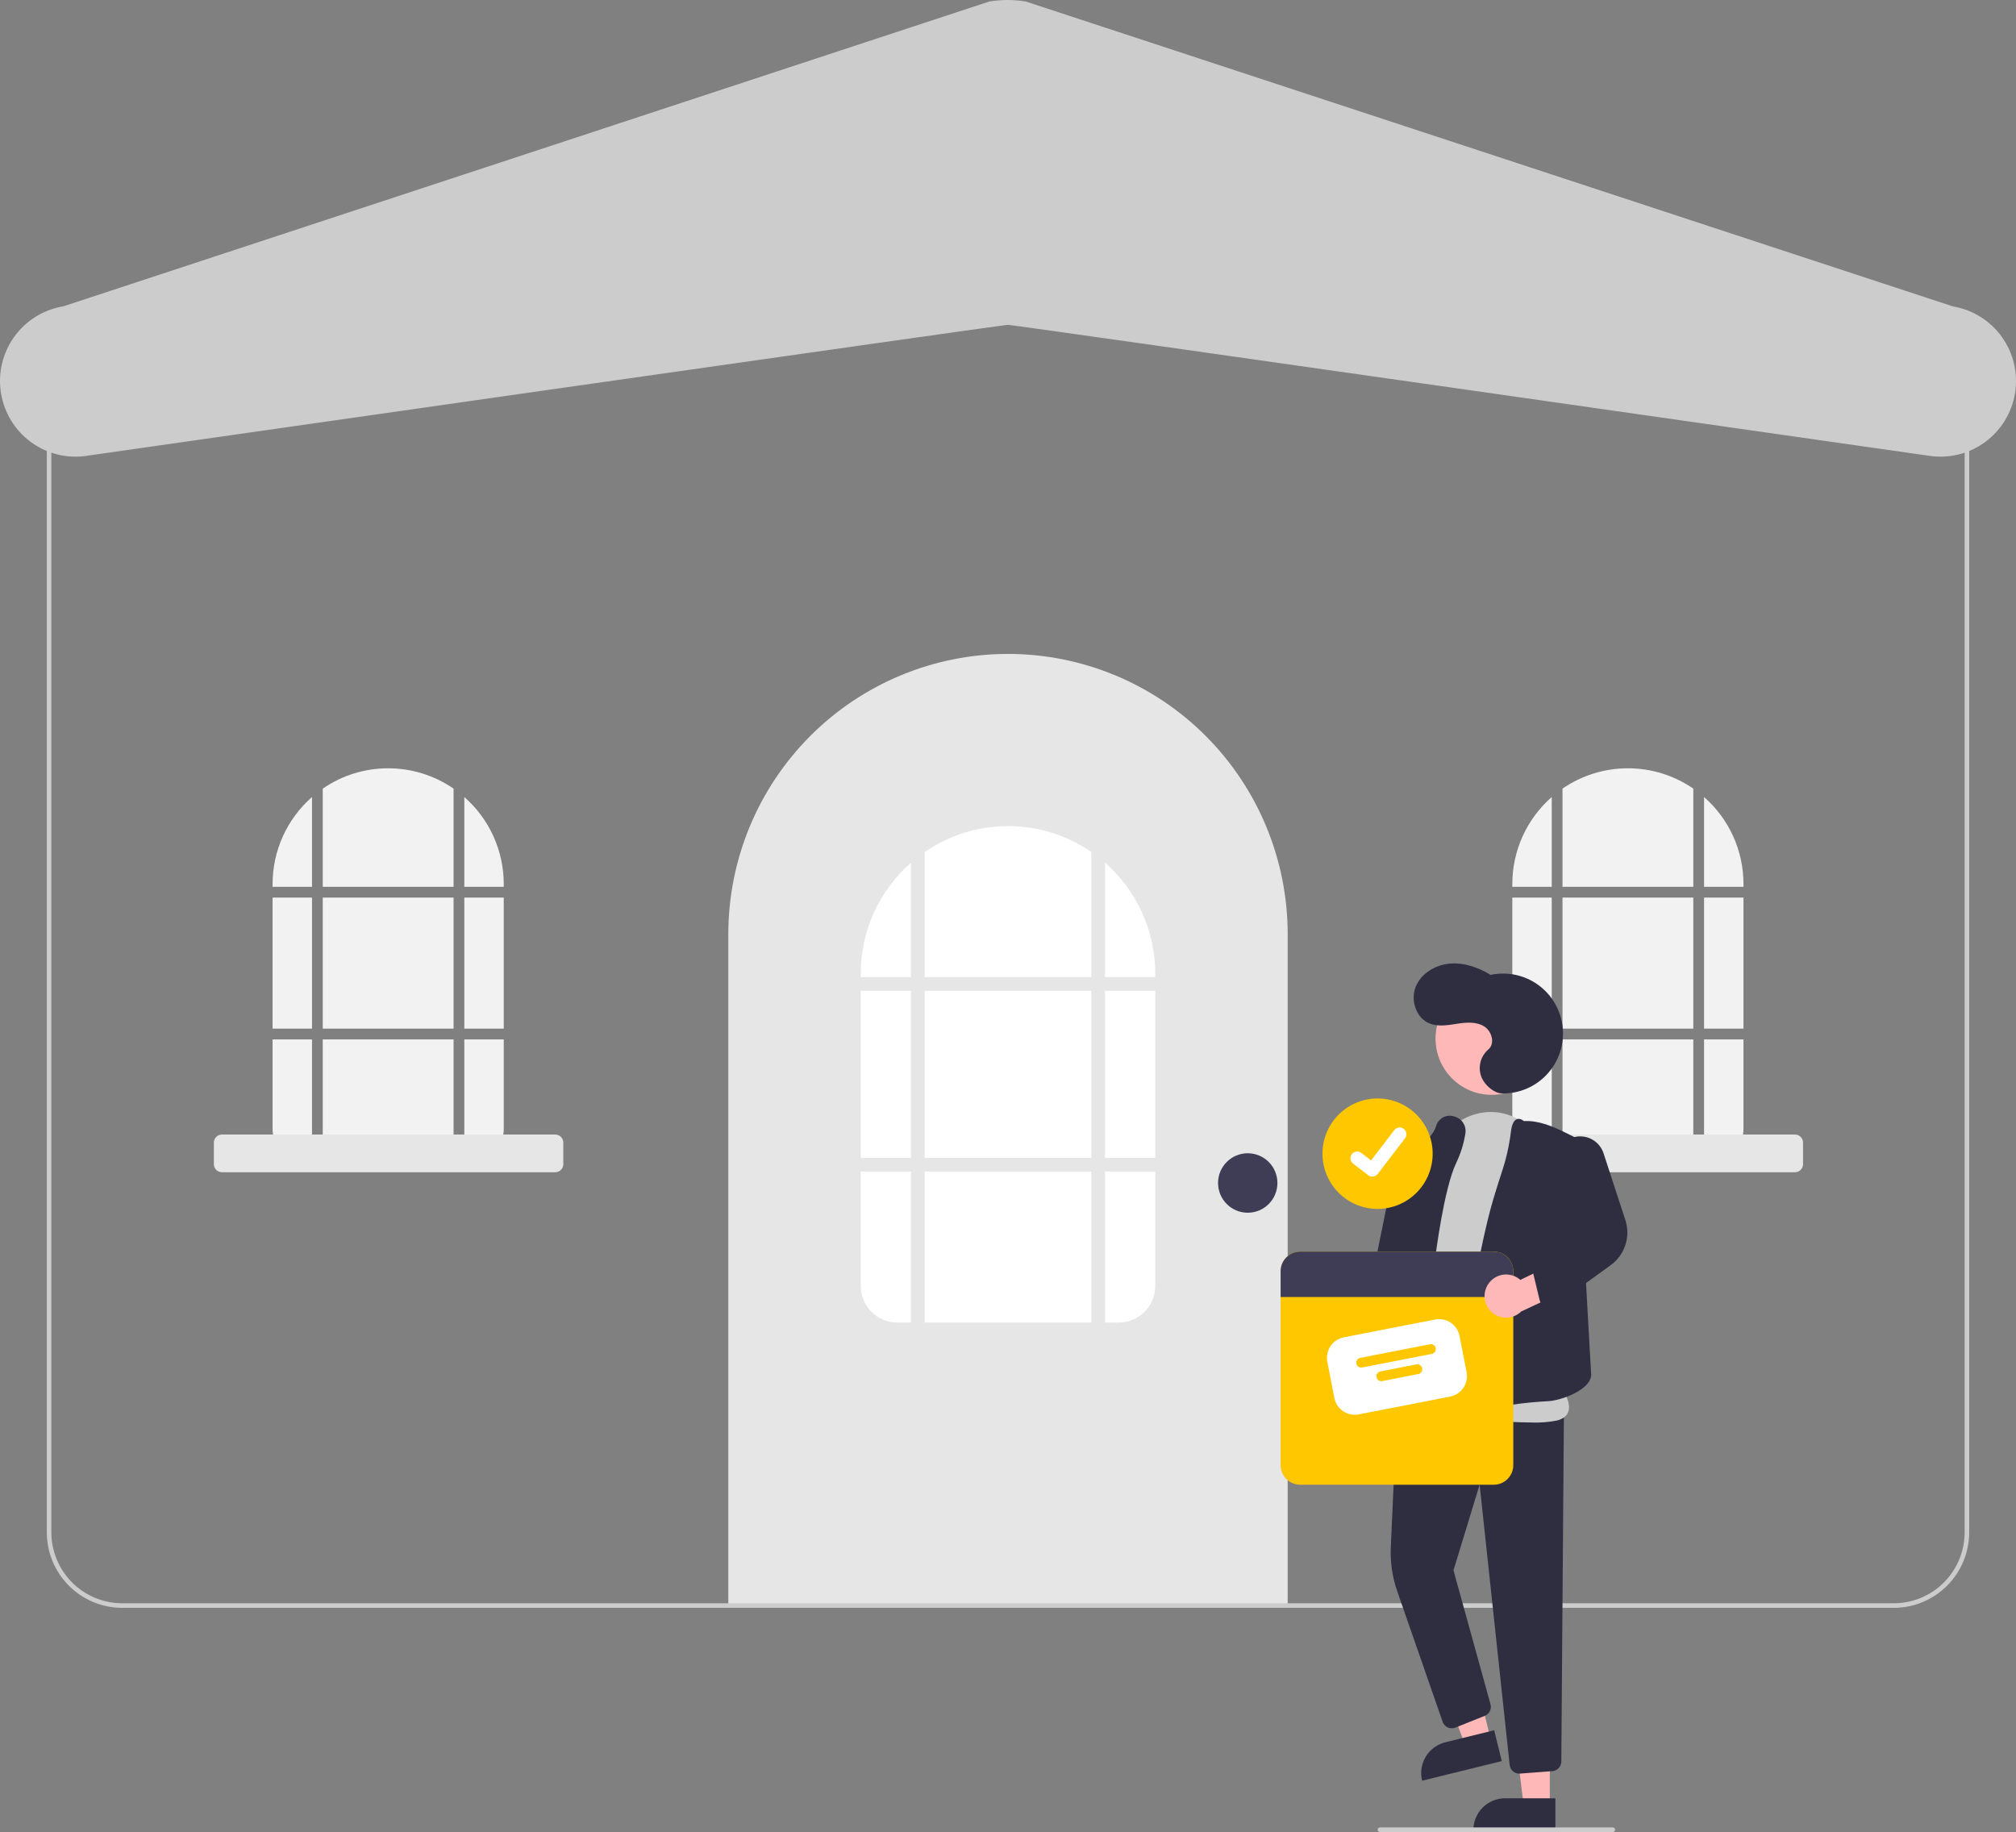 <svg width="329" height="299" viewBox="0 0 329 299" fill="none" xmlns="http://www.w3.org/2000/svg">
<rect x="0" y="0" width="329" height="299" fill="#808080" stroke="none"/>
<g clip-path="url(#clip0_601_3467)">
<path d="M164.5 106.725H164.5C170.494 106.725 176.429 107.908 181.967 110.206C187.504 112.504 192.536 115.873 196.774 120.12C201.013 124.367 204.375 129.409 206.668 134.958C208.962 140.507 210.143 146.454 210.143 152.46V262.038H118.857V152.46C118.857 146.454 120.038 140.507 122.332 134.958C124.626 129.409 127.988 124.367 132.226 120.12C136.464 115.873 141.496 112.504 147.033 110.206C152.571 107.908 158.506 106.725 164.5 106.725Z" fill="#E6E6E6"/>
<path d="M148.665 161.711H140.468V188.966H148.665V161.711Z" fill="white"/>
<path d="M178.1 191.206H150.9V215.846H178.1V191.206Z" fill="white"/>
<path d="M178.1 161.711H150.9V188.966H178.1V161.711Z" fill="white"/>
<path d="M180.335 159.471H188.532V158.911C188.535 155.481 187.805 152.091 186.391 148.968C184.977 145.845 182.912 143.061 180.335 140.804V159.471Z" fill="white"/>
<path d="M150.9 159.471H178.1V139.058C174.1 136.298 169.357 134.823 164.5 134.829C159.643 134.823 154.9 136.298 150.9 139.058V159.471Z" fill="white"/>
<path d="M148.665 191.206H140.468V209.873C140.468 211.457 141.096 212.977 142.214 214.097C143.332 215.217 144.848 215.846 146.429 215.846H148.665V191.206Z" fill="white"/>
<path d="M180.335 191.206V215.846H182.571C184.152 215.846 185.668 215.217 186.786 214.097C187.904 212.977 188.532 211.457 188.532 209.873V191.206H180.335Z" fill="white"/>
<path d="M148.665 159.471V140.804C146.088 143.061 144.023 145.845 142.609 148.968C141.195 152.091 140.465 155.481 140.468 158.911V159.471H148.665Z" fill="white"/>
<path d="M188.532 161.711H180.335V188.966H188.532V161.711Z" fill="white"/>
<path d="M203.623 197.926C206.298 197.926 208.466 195.753 208.466 193.072C208.466 190.392 206.298 188.219 203.623 188.219C200.947 188.219 198.779 190.392 198.779 193.072C198.779 195.753 200.947 197.926 203.623 197.926Z" fill="#3F3D56"/>
<path d="M50.918 146.491H44.484V167.882H50.918V146.491Z" fill="#F2F2F2"/>
<path d="M74.02 146.491H52.672V167.882H74.02V146.491Z" fill="#F2F2F2"/>
<path d="M82.209 146.491H75.775V167.882H82.209V146.491Z" fill="#F2F2F2"/>
<path d="M75.775 144.732H82.209V144.293C82.211 141.601 81.638 138.94 80.528 136.489C79.418 134.037 77.798 131.853 75.775 130.082V144.732Z" fill="#F2F2F2"/>
<path d="M74.02 169.64H52.672V188.98H74.02V169.64Z" fill="#F2F2F2"/>
<path d="M50.918 169.64H44.484V184.292C44.484 185.535 44.977 186.728 45.854 187.607C46.732 188.486 47.922 188.98 49.163 188.98H50.918L50.918 169.64Z" fill="#F2F2F2"/>
<path d="M75.775 169.64V188.98H77.529C78.144 188.98 78.752 188.859 79.32 188.624C79.888 188.388 80.404 188.043 80.838 187.607C81.273 187.172 81.617 186.655 81.852 186.086C82.088 185.517 82.209 184.908 82.209 184.292V169.64H75.775Z" fill="#F2F2F2"/>
<path d="M50.918 144.732V130.082C48.895 131.853 47.274 134.037 46.164 136.489C45.055 138.94 44.482 141.601 44.484 144.293V144.732H50.918Z" fill="#F2F2F2"/>
<path d="M52.672 144.733H74.02V128.711C70.881 126.545 67.158 125.387 63.346 125.392C59.535 125.387 55.812 126.545 52.672 128.711V144.733Z" fill="#F2F2F2"/>
<path d="M90.611 191.318H36.217C35.868 191.317 35.534 191.178 35.287 190.931C35.041 190.684 34.902 190.349 34.901 189.999V186.483C34.902 186.133 35.041 185.798 35.287 185.551C35.534 185.303 35.868 185.164 36.217 185.164H90.611C90.96 185.164 91.295 185.303 91.541 185.551C91.788 185.798 91.927 186.133 91.927 186.483V189.999C91.927 190.349 91.788 190.684 91.541 190.931C91.295 191.178 90.96 191.317 90.611 191.318Z" fill="#E6E6E6"/>
<path d="M253.236 146.491H246.802V167.882H253.236V146.491Z" fill="#F2F2F2"/>
<path d="M276.338 146.491H254.99V167.882H276.338V146.491Z" fill="#F2F2F2"/>
<path d="M284.527 146.491H278.093V167.882H284.527V146.491Z" fill="#F2F2F2"/>
<path d="M278.093 144.732H284.527V144.293C284.529 141.601 283.956 138.94 282.847 136.489C281.737 134.037 280.116 131.853 278.093 130.082V144.732Z" fill="#F2F2F2"/>
<path d="M276.338 169.64H254.99V188.98H276.338V169.64Z" fill="#F2F2F2"/>
<path d="M253.236 169.64H246.802V184.292C246.802 185.535 247.295 186.728 248.173 187.607C249.05 188.486 250.24 188.98 251.481 188.98H253.236L253.236 169.64Z" fill="#F2F2F2"/>
<path d="M278.093 169.64V188.98H279.848C280.462 188.98 281.071 188.859 281.638 188.624C282.206 188.388 282.722 188.043 283.156 187.607C283.591 187.172 283.936 186.655 284.171 186.086C284.406 185.517 284.527 184.908 284.527 184.292V169.64H278.093Z" fill="#F2F2F2"/>
<path d="M253.236 144.732V130.082C251.213 131.853 249.592 134.037 248.483 136.489C247.373 138.94 246.8 141.601 246.802 144.293V144.732H253.236Z" fill="#F2F2F2"/>
<path d="M254.99 144.733H276.338V128.711C273.199 126.545 269.476 125.387 265.664 125.392C261.852 125.387 258.129 126.545 254.99 128.711V144.733Z" fill="#F2F2F2"/>
<path d="M292.93 191.318H238.536C238.187 191.317 237.852 191.178 237.606 190.931C237.359 190.684 237.22 190.349 237.22 189.999V186.483C237.22 186.133 237.359 185.798 237.606 185.551C237.852 185.303 238.187 185.164 238.536 185.164H292.93C293.278 185.164 293.613 185.303 293.86 185.551C294.106 185.798 294.245 186.133 294.246 186.483V189.999C294.245 190.349 294.106 190.684 293.86 190.931C293.613 191.178 293.278 191.317 292.93 191.318Z" fill="#E6E6E6"/>
<path d="M309.066 262.412H19.934C16.674 262.408 13.549 261.109 11.243 258.799C8.938 256.489 7.642 253.358 7.638 250.091V62.296C7.642 59.029 8.938 55.898 11.243 53.588C13.549 51.278 16.674 49.979 19.934 49.975H309.066C312.326 49.979 315.451 51.278 317.757 53.588C320.062 55.898 321.358 59.029 321.362 62.296V250.091C321.358 253.358 320.062 256.489 317.757 258.799C315.451 261.109 312.326 262.408 309.066 262.412ZM19.934 50.722C16.872 50.725 13.936 51.946 11.77 54.116C9.605 56.286 8.387 59.227 8.383 62.296V250.091C8.387 253.16 9.605 256.102 11.77 258.271C13.936 260.441 16.872 261.662 19.934 261.665H309.066C312.129 261.662 315.064 260.441 317.23 258.271C319.395 256.102 320.613 253.16 320.617 250.091V62.296C320.613 59.227 319.395 56.286 317.23 54.116C315.064 51.946 312.129 50.725 309.066 50.722H19.934Z" fill="#CCCCCC"/>
<path d="M12.314 74.53C9.218 74.528 6.237 73.359 3.963 71.254C1.689 69.15 0.289 66.266 0.04 63.174C-0.209 60.083 0.713 57.011 2.621 54.569C4.53 52.127 7.285 50.494 10.34 49.995L161.447 0.246C163.411 -0.079 165.414 -0.082 167.378 0.238L318.686 50.003C321.908 50.536 324.787 52.328 326.691 54.987C328.594 57.646 329.367 60.953 328.839 64.182C328.31 67.411 326.524 70.297 323.873 72.208C321.222 74.118 317.922 74.895 314.699 74.369C313.069 74.136 165.84 53.071 164.497 53.015C163.16 53.071 15.787 74.156 14.298 74.369C13.642 74.477 12.978 74.53 12.314 74.53Z" fill="#CCCCCC"/>
<path d="M229.307 232.749C229.619 232.344 229.838 231.875 229.95 231.375C230.061 230.876 230.061 230.358 229.951 229.858C229.841 229.358 229.623 228.889 229.312 228.482C229.001 228.076 228.606 227.743 228.152 227.507L228.843 219.537L224.112 217.935L223.294 229.204C222.949 229.993 222.904 230.882 223.168 231.702C223.433 232.522 223.988 233.216 224.73 233.653C225.471 234.09 226.346 234.239 227.19 234.073C228.034 233.906 228.787 233.435 229.307 232.749Z" fill="#FFB8B8"/>
<path d="M252.918 294.715L248.658 294.715L246.633 278.252L252.92 278.252L252.918 294.715Z" fill="#FFB8B8"/>
<path d="M245.616 293.495H253.831V298.678H240.443C240.443 297.998 240.577 297.324 240.837 296.695C241.097 296.066 241.478 295.495 241.958 295.013C242.439 294.532 243.009 294.15 243.636 293.89C244.264 293.629 244.936 293.495 245.616 293.495Z" fill="#2F2E41"/>
<path d="M243.249 283.791L239.112 284.81L233.223 269.307L239.328 267.804L243.249 283.791Z" fill="#FFB8B8"/>
<path d="M235.867 284.353L243.845 282.389L245.079 287.422L232.078 290.623C231.916 289.962 231.886 289.276 231.988 288.603C232.091 287.93 232.325 287.284 232.677 286.702C233.029 286.12 233.492 285.612 234.039 285.21C234.586 284.807 235.208 284.516 235.867 284.353Z" fill="#2F2E41"/>
<path d="M247.932 289.467C247.544 289.468 247.168 289.324 246.88 289.063C246.591 288.802 246.409 288.443 246.369 288.056L241.467 242.301L237.202 256.292L243.243 278.145C243.347 278.52 243.309 278.92 243.137 279.268C242.965 279.617 242.67 279.889 242.31 280.033L237.507 281.958C237.309 282.038 237.098 282.076 236.885 282.071C236.672 282.066 236.462 282.018 236.268 281.929C236.075 281.841 235.901 281.714 235.757 281.556C235.614 281.398 235.504 281.213 235.433 281.012L228.03 259.727C227.219 257.403 226.861 254.945 226.973 252.486L228.007 229.516L255.222 230.671L254.797 287.5C254.792 287.896 254.64 288.275 254.37 288.565C254.101 288.854 253.733 289.032 253.34 289.063L248.054 289.462C248.014 289.465 247.973 289.467 247.932 289.467Z" fill="#2F2E41"/>
<path d="M243.425 178.683C248.479 178.683 252.576 174.577 252.576 169.513C252.576 164.449 248.479 160.343 243.425 160.343C238.371 160.343 234.274 164.449 234.274 169.513C234.274 174.577 238.371 178.683 243.425 178.683Z" fill="#FFB8B8"/>
<path d="M250.155 232.165C247.745 232.165 244.75 231.968 241.653 231.764C237.42 231.484 233.044 231.196 229.777 231.385C229.336 231.429 228.891 231.359 228.484 231.182C228.078 231.004 227.723 230.726 227.455 230.372C224.087 226.051 229.282 209.2 229.504 208.485L233.732 189.643L233.914 189.684L233.732 189.643C234.662 185.499 237.634 182.442 241.487 181.665C245.093 180.939 248.582 182.386 250.82 185.539C250.938 185.706 251.057 185.877 251.176 186.053C258.46 196.864 254.34 223.723 254.064 225.457C254.449 225.918 256.53 228.53 255.958 230.344C255.725 231.082 255.093 231.585 254.079 231.839C252.787 232.095 251.471 232.205 250.155 232.165Z" fill="#CCCCCC"/>
<path d="M229.924 232.174C229.096 232.174 227.978 231.867 226.47 231.239C225.822 230.968 223.85 230.146 226.244 209.184C227.42 198.887 229.104 188.662 229.121 188.56L229.137 188.461L229.228 188.42C229.271 188.4 233.573 186.424 234.321 183.885C234.347 183.797 234.376 183.712 234.408 183.63C234.614 183.065 235.029 182.602 235.568 182.337C236.106 182.072 236.726 182.026 237.297 182.208C237.901 182.352 238.427 182.722 238.769 183.241C239.111 183.76 239.243 184.39 239.139 185.004C238.878 186.66 238.377 188.269 237.652 189.779C235.628 193.965 234.256 205.06 234.243 205.171C234.165 206.119 232.328 228.57 231.974 230.274C231.85 230.869 231.623 231.597 230.955 231.95C230.635 232.108 230.281 232.185 229.924 232.174Z" fill="#2F2E41"/>
<path d="M239.922 231.313C239.755 231.313 239.592 231.257 239.46 231.155C236.768 229.104 241.125 204.254 243.709 195.68C244.227 193.964 244.688 192.493 245.079 191.31C245.792 189.187 246.29 186.997 246.565 184.774C246.708 183.569 247.017 182.882 247.511 182.671C247.854 182.524 248.258 182.624 248.71 182.967C251.097 182.849 253.417 183.826 255.567 184.901L257.501 185.869L259.672 224.379C259.611 226.837 254.776 228.572 252.666 228.683C249.28 228.861 243.199 229.413 240.519 231.113C240.343 231.236 240.136 231.305 239.922 231.313Z" fill="#2F2E41"/>
<path d="M227.828 224.088C227.796 224.088 227.764 224.087 227.732 224.085L223.347 223.815C223.129 223.801 222.916 223.742 222.722 223.642C222.527 223.541 222.356 223.402 222.218 223.231C222.081 223.061 221.98 222.863 221.923 222.652C221.866 222.44 221.853 222.219 221.886 222.003L223.87 208.831L227.605 190.351C227.697 189.896 227.883 189.465 228.152 189.087C228.421 188.709 228.766 188.391 229.165 188.155C229.564 187.919 230.009 187.769 230.469 187.716C230.93 187.663 231.396 187.707 231.838 187.846C232.594 188.088 233.239 188.593 233.656 189.269C234.074 189.946 234.236 190.749 234.114 191.535L231.146 210.052L229.39 222.726C229.336 223.103 229.148 223.448 228.862 223.698C228.575 223.948 228.208 224.086 227.828 224.088Z" fill="#2F2E41"/>
<path d="M245.097 178.457C246.474 178.487 247.842 178.224 249.111 177.687C250.38 177.149 251.521 176.348 252.459 175.337C253.397 174.326 254.11 173.128 254.553 171.821C254.996 170.513 255.158 169.127 255.028 167.753C254.898 166.379 254.479 165.048 253.799 163.847C253.119 162.646 252.194 161.604 251.083 160.787C249.972 159.971 248.701 159.399 247.354 159.109C246.007 158.82 244.614 158.82 243.267 159.108C241.255 157.884 238.915 157.06 236.57 157.269C234.225 157.479 231.906 158.874 231.029 161.063C230.152 163.253 231.094 166.139 233.274 167.029C234.672 167.599 236.251 167.322 237.743 167.092C239.235 166.862 240.862 166.712 242.16 167.483C243.459 168.255 244.042 170.323 242.88 171.287C242.263 171.819 241.823 172.526 241.618 173.314C241.412 174.103 241.452 174.935 241.73 175.7C242.315 177.215 243.91 178.431 245.097 178.457Z" fill="#2F2E41"/>
<path d="M224.812 179.275C222.427 179.277 220.14 180.227 218.454 181.918C216.768 183.608 215.821 185.9 215.821 188.29C215.821 190.68 216.768 192.972 218.454 194.662C220.14 196.353 222.426 197.303 224.812 197.305H224.812C227.197 197.303 229.483 196.353 231.169 194.662C232.855 192.972 233.802 190.68 233.802 188.29C233.802 185.9 232.855 183.608 231.169 181.918C229.483 180.227 227.197 179.277 224.812 179.275Z" fill="#FFC700"/>
<path d="M223.958 192.034C223.721 192.034 223.491 191.957 223.301 191.815L223.289 191.806L220.815 189.91C220.701 189.822 220.605 189.712 220.532 189.587C220.46 189.461 220.413 189.323 220.394 189.18C220.375 189.036 220.385 188.891 220.422 188.751C220.459 188.611 220.524 188.48 220.612 188.365C220.7 188.25 220.809 188.154 220.934 188.082C221.059 188.009 221.197 187.962 221.34 187.943C221.483 187.924 221.629 187.934 221.768 187.971C221.908 188.009 222.039 188.073 222.153 188.161L223.756 189.392L227.542 184.442C227.63 184.327 227.74 184.231 227.865 184.159C227.99 184.086 228.128 184.039 228.271 184.02C228.414 184.002 228.559 184.011 228.699 184.048C228.838 184.086 228.969 184.15 229.083 184.238L229.084 184.239L229.06 184.271L229.084 184.239C229.315 184.416 229.466 184.679 229.505 184.969C229.543 185.258 229.465 185.551 229.287 185.783L224.833 191.603C224.73 191.737 224.598 191.845 224.446 191.92C224.295 191.994 224.128 192.033 223.959 192.032L223.958 192.034Z" fill="white"/>
<path d="M243.763 204.273H212.188C211.768 204.273 211.352 204.355 210.964 204.516C210.576 204.677 210.223 204.913 209.926 205.211C209.63 205.508 209.394 205.862 209.233 206.25C209.073 206.639 208.99 207.056 208.99 207.477V239.116C208.99 239.537 209.073 239.954 209.233 240.342C209.394 240.731 209.63 241.084 209.926 241.382C210.223 241.679 210.576 241.915 210.964 242.076C211.352 242.237 211.768 242.32 212.188 242.32H243.763C244.183 242.32 244.599 242.237 244.987 242.076C245.375 241.915 245.727 241.679 246.024 241.382C246.321 241.084 246.557 240.731 246.717 240.342C246.878 239.954 246.961 239.537 246.96 239.116V207.477C246.961 207.056 246.878 206.639 246.717 206.25C246.557 205.862 246.321 205.508 246.024 205.211C245.727 204.913 245.375 204.677 244.987 204.516C244.599 204.355 244.183 204.273 243.763 204.273Z" fill="#FFC700"/>
<path d="M236.652 227.931L221.744 230.84C220.86 231.012 219.943 230.825 219.197 230.32C218.45 229.816 217.933 229.035 217.76 228.15L216.614 222.253C216.443 221.367 216.629 220.449 217.133 219.7C217.636 218.952 218.415 218.434 219.299 218.261L234.207 215.352C235.091 215.18 236.008 215.367 236.754 215.872C237.501 216.376 238.018 217.157 238.191 218.042L239.337 223.939C239.508 224.825 239.322 225.743 238.818 226.492C238.315 227.24 237.536 227.758 236.652 227.931Z" fill="white"/>
<path d="M233.669 220.965L222.292 223.185C222.084 223.226 221.868 223.182 221.692 223.063C221.517 222.944 221.395 222.761 221.355 222.552C221.314 222.343 221.358 222.127 221.476 221.951C221.595 221.775 221.778 221.653 221.986 221.613L233.364 219.393C233.467 219.372 233.573 219.373 233.676 219.394C233.779 219.414 233.876 219.455 233.964 219.514C234.051 219.573 234.125 219.648 234.183 219.736C234.241 219.824 234.282 219.922 234.302 220.026C234.322 220.129 234.321 220.235 234.3 220.338C234.28 220.441 234.239 220.539 234.18 220.627C234.121 220.714 234.046 220.789 233.958 220.847C233.87 220.905 233.772 220.945 233.669 220.965Z" fill="#FFC700"/>
<path d="M231.458 224.253L225.573 225.401C225.47 225.421 225.364 225.421 225.261 225.4C225.158 225.379 225.061 225.338 224.974 225.279C224.887 225.22 224.812 225.145 224.754 225.057C224.696 224.969 224.656 224.871 224.636 224.768C224.616 224.665 224.616 224.559 224.637 224.455C224.658 224.352 224.699 224.254 224.758 224.167C224.816 224.08 224.892 224.005 224.979 223.947C225.067 223.889 225.165 223.849 225.268 223.829L231.152 222.68C231.361 222.64 231.576 222.684 231.752 222.802C231.928 222.921 232.049 223.105 232.09 223.313C232.13 223.522 232.087 223.738 231.968 223.914C231.85 224.09 231.666 224.212 231.458 224.253H231.458Z" fill="#FFC700"/>
<path d="M246.96 207.477V211.682H208.99V207.477C208.99 207.056 209.073 206.639 209.233 206.25C209.394 205.862 209.63 205.508 209.927 205.211C210.223 204.913 210.576 204.677 210.964 204.516C211.352 204.355 211.768 204.273 212.188 204.273H243.763C244.183 204.273 244.599 204.355 244.987 204.516C245.375 204.677 245.727 204.913 246.024 205.211C246.321 205.508 246.557 205.862 246.717 206.25C246.878 206.639 246.961 207.056 246.96 207.477Z" fill="#3F3D56"/>
<path d="M242.807 209.671C243.075 209.235 243.434 208.863 243.861 208.581C244.287 208.299 244.77 208.115 245.275 208.04C245.781 207.966 246.296 208.003 246.786 208.15C247.275 208.296 247.726 208.549 248.108 208.889L255.297 205.41L258.473 209.272L248.251 214.043C247.638 214.647 246.825 215.005 245.966 215.048C245.107 215.092 244.262 214.819 243.591 214.28C242.92 213.741 242.47 212.974 242.325 212.124C242.181 211.275 242.352 210.402 242.807 209.671Z" fill="#FFB8B8"/>
<path d="M252.794 213.408C252.44 213.408 252.096 213.288 251.818 213.069C251.54 212.849 251.344 212.542 251.261 212.198L250.217 207.848C250.137 207.521 250.164 207.177 250.294 206.866C250.424 206.556 250.651 206.295 250.939 206.123L257.237 202.347L254.018 190.536C253.791 189.697 253.841 188.806 254.159 187.997H254.159C254.463 187.23 254.995 186.576 255.684 186.123C256.372 185.67 257.183 185.44 258.006 185.466C258.829 185.491 259.625 185.77 260.284 186.264C260.943 186.759 261.434 187.445 261.691 188.229L265.245 199.103C265.681 200.428 265.685 201.859 265.255 203.186C264.824 204.514 263.983 205.669 262.852 206.485L253.717 213.108C253.449 213.303 253.125 213.408 252.794 213.408Z" fill="#2F2E41"/>
<path d="M263.2 299H225.196C225.097 299 225.002 298.961 224.932 298.891C224.863 298.821 224.823 298.726 224.823 298.627C224.823 298.528 224.863 298.433 224.932 298.363C225.002 298.293 225.097 298.253 225.196 298.253H263.2C263.299 298.253 263.394 298.293 263.464 298.363C263.534 298.433 263.573 298.528 263.573 298.627C263.573 298.726 263.534 298.821 263.464 298.891C263.394 298.961 263.299 299 263.2 299Z" fill="#CCCCCC"/>
</g>
<defs>
<clipPath id="clip0_601_3467">
<rect width="329" height="299" fill="white"/>
</clipPath>
</defs>
</svg>
